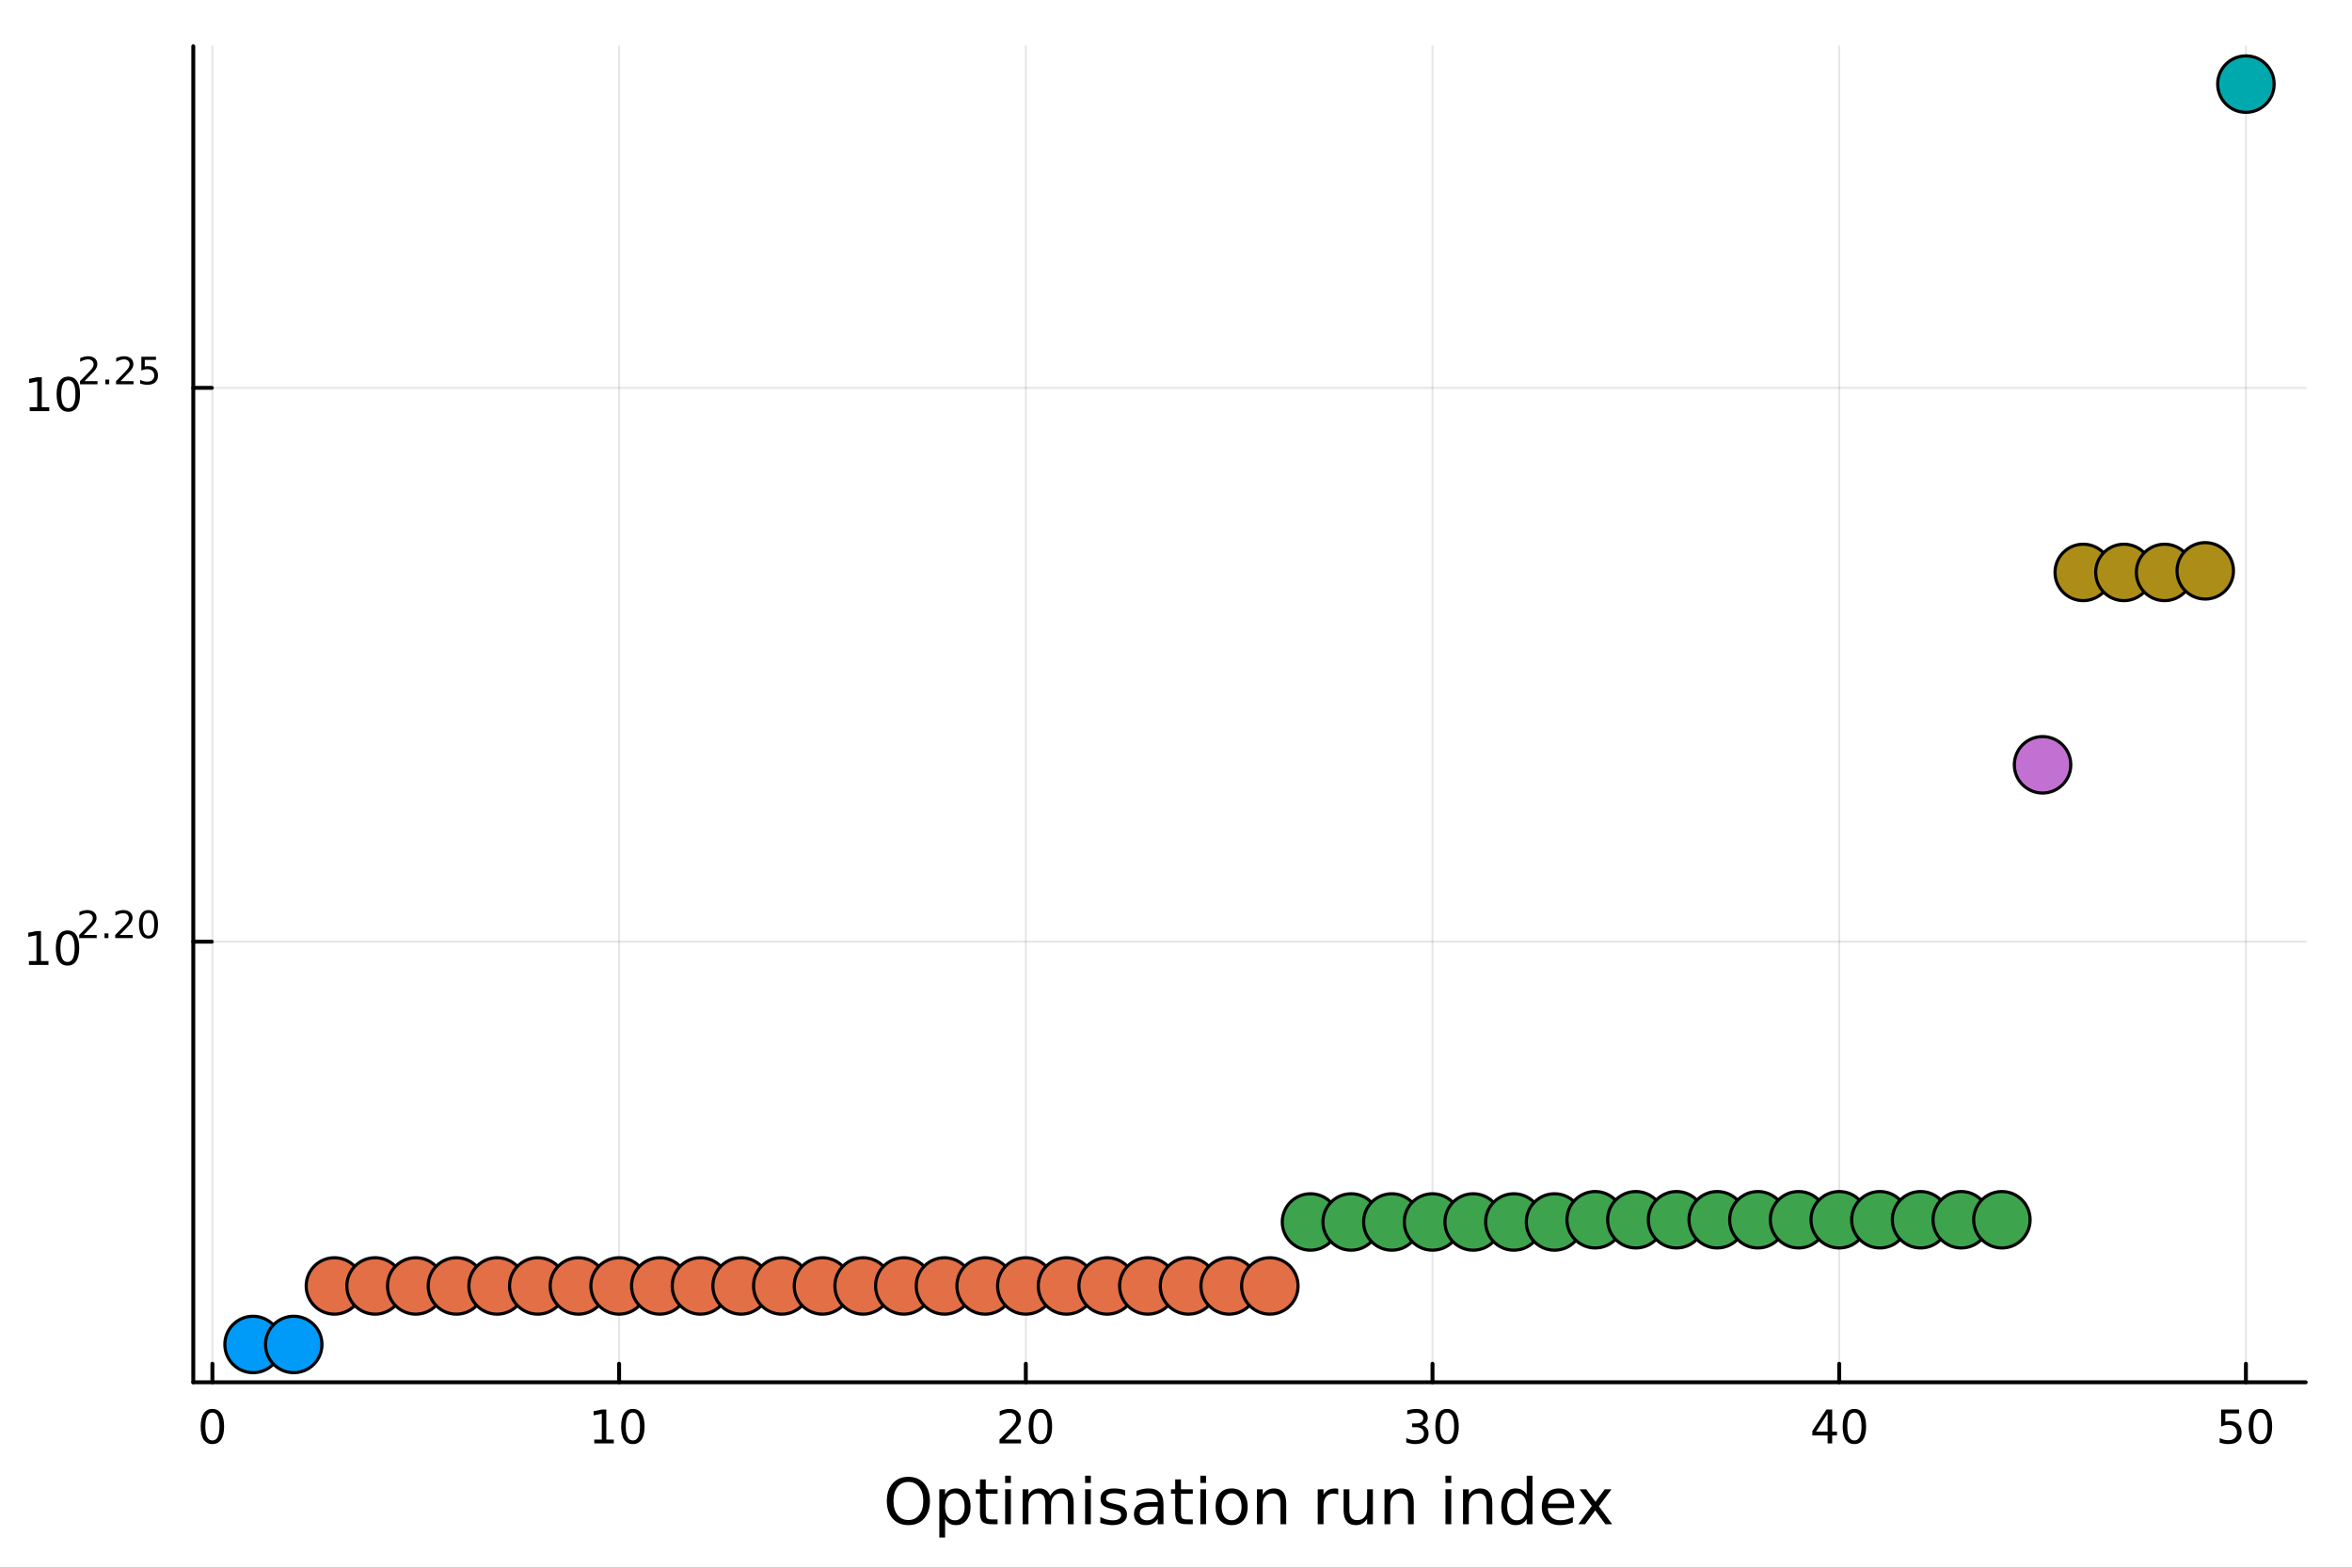 <?xml version="1.0" encoding="utf-8"?>
<svg xmlns="http://www.w3.org/2000/svg" xmlns:xlink="http://www.w3.org/1999/xlink" width="600" height="400" viewBox="0 0 2400 1600">
<rect x="0" y="0" width="2400" height="1600" fill="#333333" stroke="none"/>
<defs>
  <clipPath id="clip830">
    <rect x="0" y="0" width="2400" height="1600"/>
  </clipPath>
</defs>
<path clip-path="url(#clip830)" d="M0 1600 L2400 1600 L2400 0 L0 0  Z" fill="#ffffff" fill-rule="evenodd" fill-opacity="1"/>
<defs>
  <clipPath id="clip831">
    <rect x="480" y="0" width="1681" height="1600"/>
  </clipPath>
</defs>
<path clip-path="url(#clip830)" d="M197.228 1410.77 L2352.76 1410.77 L2352.76 47.244 L197.228 47.244  Z" fill="#ffffff" fill-rule="evenodd" fill-opacity="1"/>
<defs>
  <clipPath id="clip832">
    <rect x="197" y="47" width="2157" height="1365"/>
  </clipPath>
</defs>
<polyline clip-path="url(#clip832)" style="stroke:#000000; stroke-linecap:round; stroke-linejoin:round; stroke-width:2; stroke-opacity:0.1; fill:none" points="216.734,1410.77 216.734,47.244 "/>
<polyline clip-path="url(#clip832)" style="stroke:#000000; stroke-linecap:round; stroke-linejoin:round; stroke-width:2; stroke-opacity:0.1; fill:none" points="631.737,1410.77 631.737,47.244 "/>
<polyline clip-path="url(#clip832)" style="stroke:#000000; stroke-linecap:round; stroke-linejoin:round; stroke-width:2; stroke-opacity:0.1; fill:none" points="1046.74,1410.77 1046.74,47.244 "/>
<polyline clip-path="url(#clip832)" style="stroke:#000000; stroke-linecap:round; stroke-linejoin:round; stroke-width:2; stroke-opacity:0.1; fill:none" points="1461.74,1410.77 1461.74,47.244 "/>
<polyline clip-path="url(#clip832)" style="stroke:#000000; stroke-linecap:round; stroke-linejoin:round; stroke-width:2; stroke-opacity:0.1; fill:none" points="1876.75,1410.77 1876.75,47.244 "/>
<polyline clip-path="url(#clip832)" style="stroke:#000000; stroke-linecap:round; stroke-linejoin:round; stroke-width:2; stroke-opacity:0.1; fill:none" points="2291.75,1410.77 2291.75,47.244 "/>
<polyline clip-path="url(#clip830)" style="stroke:#000000; stroke-linecap:round; stroke-linejoin:round; stroke-width:4; stroke-opacity:1; fill:none" points="197.228,1410.77 2352.76,1410.77 "/>
<polyline clip-path="url(#clip830)" style="stroke:#000000; stroke-linecap:round; stroke-linejoin:round; stroke-width:4; stroke-opacity:1; fill:none" points="216.734,1410.77 216.734,1391.87 "/>
<polyline clip-path="url(#clip830)" style="stroke:#000000; stroke-linecap:round; stroke-linejoin:round; stroke-width:4; stroke-opacity:1; fill:none" points="631.737,1410.77 631.737,1391.87 "/>
<polyline clip-path="url(#clip830)" style="stroke:#000000; stroke-linecap:round; stroke-linejoin:round; stroke-width:4; stroke-opacity:1; fill:none" points="1046.74,1410.77 1046.74,1391.87 "/>
<polyline clip-path="url(#clip830)" style="stroke:#000000; stroke-linecap:round; stroke-linejoin:round; stroke-width:4; stroke-opacity:1; fill:none" points="1461.74,1410.77 1461.74,1391.87 "/>
<polyline clip-path="url(#clip830)" style="stroke:#000000; stroke-linecap:round; stroke-linejoin:round; stroke-width:4; stroke-opacity:1; fill:none" points="1876.75,1410.77 1876.75,1391.87 "/>
<polyline clip-path="url(#clip830)" style="stroke:#000000; stroke-linecap:round; stroke-linejoin:round; stroke-width:4; stroke-opacity:1; fill:none" points="2291.75,1410.77 2291.75,1391.87 "/>
<path clip-path="url(#clip830)" d="M216.734 1441.69 Q213.122 1441.69 211.294 1445.26 Q209.488 1448.8 209.488 1455.93 Q209.488 1463.03 211.294 1466.6 Q213.122 1470.14 216.734 1470.14 Q220.368 1470.14 222.173 1466.6 Q224.002 1463.03 224.002 1455.93 Q224.002 1448.8 222.173 1445.26 Q220.368 1441.69 216.734 1441.69 M216.734 1437.99 Q222.544 1437.99 225.599 1442.59 Q228.678 1447.18 228.678 1455.93 Q228.678 1464.65 225.599 1469.26 Q222.544 1473.84 216.734 1473.84 Q210.923 1473.84 207.845 1469.26 Q204.789 1464.65 204.789 1455.93 Q204.789 1447.18 207.845 1442.59 Q210.923 1437.99 216.734 1437.99 Z" fill="#000000" fill-rule="nonzero" fill-opacity="1" /><path clip-path="url(#clip830)" d="M606.425 1469.24 L614.063 1469.24 L614.063 1442.87 L605.753 1444.54 L605.753 1440.28 L614.017 1438.61 L618.693 1438.61 L618.693 1469.24 L626.332 1469.24 L626.332 1473.17 L606.425 1473.17 L606.425 1469.24 Z" fill="#000000" fill-rule="nonzero" fill-opacity="1" /><path clip-path="url(#clip830)" d="M645.776 1441.69 Q642.165 1441.69 640.336 1445.26 Q638.531 1448.8 638.531 1455.93 Q638.531 1463.03 640.336 1466.6 Q642.165 1470.14 645.776 1470.14 Q649.41 1470.14 651.216 1466.6 Q653.045 1463.03 653.045 1455.93 Q653.045 1448.8 651.216 1445.26 Q649.41 1441.69 645.776 1441.69 M645.776 1437.99 Q651.586 1437.99 654.642 1442.59 Q657.721 1447.18 657.721 1455.93 Q657.721 1464.65 654.642 1469.26 Q651.586 1473.84 645.776 1473.84 Q639.966 1473.84 636.887 1469.26 Q633.832 1464.65 633.832 1455.93 Q633.832 1447.18 636.887 1442.59 Q639.966 1437.99 645.776 1437.99 Z" fill="#000000" fill-rule="nonzero" fill-opacity="1" /><path clip-path="url(#clip830)" d="M1025.51 1469.24 L1041.83 1469.24 L1041.83 1473.17 L1019.89 1473.17 L1019.89 1469.24 Q1022.55 1466.48 1027.13 1461.85 Q1031.74 1457.2 1032.92 1455.86 Q1035.17 1453.33 1036.05 1451.6 Q1036.95 1449.84 1036.95 1448.15 Q1036.95 1445.39 1035 1443.66 Q1033.08 1441.92 1029.98 1441.92 Q1027.78 1441.92 1025.33 1442.69 Q1022.9 1443.45 1020.12 1445 L1020.12 1440.28 Q1022.94 1439.14 1025.4 1438.57 Q1027.85 1437.99 1029.89 1437.99 Q1035.26 1437.99 1038.45 1440.67 Q1041.65 1443.36 1041.65 1447.85 Q1041.65 1449.98 1040.84 1451.9 Q1040.05 1453.8 1037.94 1456.39 Q1037.37 1457.06 1034.26 1460.28 Q1031.16 1463.47 1025.51 1469.24 Z" fill="#000000" fill-rule="nonzero" fill-opacity="1" /><path clip-path="url(#clip830)" d="M1061.65 1441.69 Q1058.04 1441.69 1056.21 1445.26 Q1054.4 1448.8 1054.4 1455.93 Q1054.4 1463.03 1056.21 1466.6 Q1058.04 1470.14 1061.65 1470.14 Q1065.28 1470.14 1067.09 1466.6 Q1068.92 1463.03 1068.92 1455.93 Q1068.92 1448.8 1067.09 1445.26 Q1065.28 1441.69 1061.65 1441.69 M1061.65 1437.99 Q1067.46 1437.99 1070.51 1442.59 Q1073.59 1447.18 1073.59 1455.93 Q1073.59 1464.65 1070.51 1469.26 Q1067.46 1473.84 1061.65 1473.84 Q1055.84 1473.84 1052.76 1469.26 Q1049.7 1464.65 1049.7 1455.93 Q1049.7 1447.18 1052.76 1442.59 Q1055.84 1437.99 1061.65 1437.99 Z" fill="#000000" fill-rule="nonzero" fill-opacity="1" /><path clip-path="url(#clip830)" d="M1450.59 1454.54 Q1453.94 1455.26 1455.82 1457.52 Q1457.72 1459.79 1457.72 1463.13 Q1457.72 1468.24 1454.2 1471.04 Q1450.68 1473.84 1444.2 1473.84 Q1442.02 1473.84 1439.71 1473.4 Q1437.42 1472.99 1434.96 1472.13 L1434.96 1467.62 Q1436.91 1468.75 1439.22 1469.33 Q1441.54 1469.91 1444.06 1469.91 Q1448.46 1469.91 1450.75 1468.17 Q1453.06 1466.44 1453.06 1463.13 Q1453.06 1460.07 1450.91 1458.36 Q1448.78 1456.62 1444.96 1456.62 L1440.93 1456.62 L1440.93 1452.78 L1445.15 1452.78 Q1448.6 1452.78 1450.42 1451.41 Q1452.25 1450.02 1452.25 1447.43 Q1452.25 1444.77 1450.35 1443.36 Q1448.48 1441.92 1444.96 1441.92 Q1443.04 1441.92 1440.84 1442.34 Q1438.64 1442.76 1436 1443.63 L1436 1439.47 Q1438.67 1438.73 1440.98 1438.36 Q1443.32 1437.99 1445.38 1437.99 Q1450.7 1437.99 1453.8 1440.42 Q1456.91 1442.82 1456.91 1446.94 Q1456.91 1449.82 1455.26 1451.81 Q1453.62 1453.77 1450.59 1454.54 Z" fill="#000000" fill-rule="nonzero" fill-opacity="1" /><path clip-path="url(#clip830)" d="M1476.58 1441.69 Q1472.97 1441.69 1471.14 1445.26 Q1469.34 1448.8 1469.34 1455.93 Q1469.34 1463.03 1471.14 1466.6 Q1472.97 1470.14 1476.58 1470.14 Q1480.22 1470.14 1482.02 1466.6 Q1483.85 1463.03 1483.85 1455.93 Q1483.85 1448.8 1482.02 1445.26 Q1480.22 1441.69 1476.58 1441.69 M1476.58 1437.99 Q1482.39 1437.99 1485.45 1442.59 Q1488.53 1447.18 1488.53 1455.93 Q1488.53 1464.65 1485.45 1469.26 Q1482.39 1473.84 1476.58 1473.84 Q1470.77 1473.84 1467.69 1469.26 Q1464.64 1464.65 1464.64 1455.93 Q1464.64 1447.18 1467.69 1442.59 Q1470.77 1437.99 1476.58 1437.99 Z" fill="#000000" fill-rule="nonzero" fill-opacity="1" /><path clip-path="url(#clip830)" d="M1864.92 1442.69 L1853.11 1461.13 L1864.92 1461.13 L1864.92 1442.69 M1863.69 1438.61 L1869.57 1438.61 L1869.57 1461.13 L1874.5 1461.13 L1874.5 1465.02 L1869.57 1465.02 L1869.57 1473.17 L1864.92 1473.17 L1864.92 1465.02 L1849.32 1465.02 L1849.32 1460.51 L1863.69 1438.61 Z" fill="#000000" fill-rule="nonzero" fill-opacity="1" /><path clip-path="url(#clip830)" d="M1892.23 1441.69 Q1888.62 1441.69 1886.79 1445.26 Q1884.99 1448.8 1884.99 1455.93 Q1884.99 1463.03 1886.79 1466.6 Q1888.62 1470.14 1892.23 1470.14 Q1895.87 1470.14 1897.67 1466.6 Q1899.5 1463.03 1899.5 1455.93 Q1899.5 1448.8 1897.67 1445.26 Q1895.87 1441.69 1892.23 1441.69 M1892.23 1437.99 Q1898.04 1437.99 1901.1 1442.59 Q1904.18 1447.18 1904.18 1455.93 Q1904.18 1464.65 1901.1 1469.26 Q1898.04 1473.84 1892.23 1473.84 Q1886.42 1473.84 1883.34 1469.26 Q1880.29 1464.65 1880.29 1455.93 Q1880.29 1447.18 1883.34 1442.59 Q1886.42 1437.99 1892.23 1437.99 Z" fill="#000000" fill-rule="nonzero" fill-opacity="1" /><path clip-path="url(#clip830)" d="M2266.45 1438.61 L2284.81 1438.61 L2284.81 1442.55 L2270.73 1442.55 L2270.73 1451.02 Q2271.75 1450.67 2272.77 1450.51 Q2273.79 1450.32 2274.81 1450.32 Q2280.59 1450.32 2283.97 1453.5 Q2287.35 1456.67 2287.35 1462.08 Q2287.35 1467.66 2283.88 1470.76 Q2280.41 1473.84 2274.09 1473.84 Q2271.91 1473.84 2269.64 1473.47 Q2267.4 1473.1 2264.99 1472.36 L2264.99 1467.66 Q2267.07 1468.8 2269.3 1469.35 Q2271.52 1469.91 2274 1469.91 Q2278 1469.91 2280.34 1467.8 Q2282.68 1465.69 2282.68 1462.08 Q2282.68 1458.47 2280.34 1456.37 Q2278 1454.26 2274 1454.26 Q2272.12 1454.26 2270.25 1454.68 Q2268.39 1455.09 2266.45 1455.97 L2266.45 1438.61 Z" fill="#000000" fill-rule="nonzero" fill-opacity="1" /><path clip-path="url(#clip830)" d="M2306.57 1441.69 Q2302.95 1441.69 2301.13 1445.26 Q2299.32 1448.8 2299.32 1455.93 Q2299.32 1463.03 2301.13 1466.6 Q2302.95 1470.14 2306.57 1470.14 Q2310.2 1470.14 2312 1466.6 Q2313.83 1463.03 2313.83 1455.93 Q2313.83 1448.8 2312 1445.26 Q2310.2 1441.69 2306.57 1441.69 M2306.57 1437.99 Q2312.38 1437.99 2315.43 1442.59 Q2318.51 1447.18 2318.51 1455.93 Q2318.51 1464.65 2315.43 1469.26 Q2312.38 1473.84 2306.57 1473.84 Q2300.75 1473.84 2297.68 1469.26 Q2294.62 1464.65 2294.62 1455.93 Q2294.62 1447.18 2297.68 1442.59 Q2300.75 1437.99 2306.57 1437.99 Z" fill="#000000" fill-rule="nonzero" fill-opacity="1" /><path clip-path="url(#clip830)" d="M926.947 1512.48 Q919.945 1512.48 915.807 1517.7 Q911.701 1522.92 911.701 1531.92 Q911.701 1540.9 915.807 1546.12 Q919.945 1551.34 926.947 1551.34 Q933.949 1551.34 938.023 1546.12 Q942.129 1540.9 942.129 1531.92 Q942.129 1522.92 938.023 1517.7 Q933.949 1512.48 926.947 1512.48 M926.947 1507.26 Q936.941 1507.26 942.925 1513.97 Q948.909 1520.66 948.909 1531.92 Q948.909 1543.16 942.925 1549.87 Q936.941 1556.56 926.947 1556.56 Q916.921 1556.56 910.906 1549.87 Q904.922 1543.19 904.922 1531.92 Q904.922 1520.66 910.906 1513.97 Q916.921 1507.26 926.947 1507.26 Z" fill="#000000" fill-rule="nonzero" fill-opacity="1" /><path clip-path="url(#clip830)" d="M964.377 1550.29 L964.377 1569.19 L958.489 1569.19 L958.489 1519.99 L964.377 1519.99 L964.377 1525.4 Q966.224 1522.22 969.024 1520.69 Q971.857 1519.13 975.772 1519.13 Q982.265 1519.13 986.307 1524.28 Q990.381 1529.44 990.381 1537.84 Q990.381 1546.25 986.307 1551.4 Q982.265 1556.56 975.772 1556.56 Q971.857 1556.56 969.024 1555.03 Q966.224 1553.47 964.377 1550.29 M984.302 1537.84 Q984.302 1531.38 981.629 1527.72 Q978.987 1524.03 974.34 1524.03 Q969.693 1524.03 967.019 1527.72 Q964.377 1531.38 964.377 1537.84 Q964.377 1544.3 967.019 1548 Q969.693 1551.66 974.34 1551.66 Q978.987 1551.66 981.629 1548 Q984.302 1544.3 984.302 1537.84 Z" fill="#000000" fill-rule="nonzero" fill-opacity="1" /><path clip-path="url(#clip830)" d="M1005.88 1509.87 L1005.88 1519.99 L1017.94 1519.99 L1017.94 1524.54 L1005.88 1524.54 L1005.88 1543.89 Q1005.88 1548.25 1007.06 1549.49 Q1008.27 1550.73 1011.93 1550.73 L1017.94 1550.73 L1017.94 1555.64 L1011.93 1555.64 Q1005.15 1555.64 1002.57 1553.12 Q999.994 1550.57 999.994 1543.89 L999.994 1524.54 L995.697 1524.54 L995.697 1519.99 L999.994 1519.99 L999.994 1509.87 L1005.88 1509.87 Z" fill="#000000" fill-rule="nonzero" fill-opacity="1" /><path clip-path="url(#clip830)" d="M1025.65 1519.99 L1031.5 1519.99 L1031.5 1555.64 L1025.65 1555.64 L1025.65 1519.99 M1025.65 1506.11 L1031.5 1506.11 L1031.5 1513.53 L1025.65 1513.53 L1025.65 1506.11 Z" fill="#000000" fill-rule="nonzero" fill-opacity="1" /><path clip-path="url(#clip830)" d="M1071.51 1526.83 Q1073.71 1522.88 1076.76 1521.01 Q1079.82 1519.13 1083.96 1519.13 Q1089.53 1519.13 1092.55 1523.04 Q1095.57 1526.93 1095.57 1534.12 L1095.57 1555.64 L1089.69 1555.64 L1089.69 1534.31 Q1089.69 1529.19 1087.87 1526.7 Q1086.06 1524.22 1082.33 1524.22 Q1077.78 1524.22 1075.14 1527.24 Q1072.5 1530.27 1072.5 1535.49 L1072.5 1555.64 L1066.61 1555.64 L1066.61 1534.31 Q1066.61 1529.15 1064.8 1526.7 Q1062.98 1524.22 1059.19 1524.22 Q1054.71 1524.22 1052.07 1527.28 Q1049.42 1530.3 1049.42 1535.49 L1049.42 1555.64 L1043.54 1555.64 L1043.54 1519.99 L1049.42 1519.99 L1049.42 1525.53 Q1051.43 1522.25 1054.23 1520.69 Q1057.03 1519.13 1060.88 1519.13 Q1064.76 1519.13 1067.47 1521.1 Q1070.21 1523.08 1071.51 1526.83 Z" fill="#000000" fill-rule="nonzero" fill-opacity="1" /><path clip-path="url(#clip830)" d="M1107.26 1519.99 L1113.11 1519.99 L1113.11 1555.64 L1107.26 1555.64 L1107.26 1519.99 M1107.26 1506.11 L1113.11 1506.11 L1113.11 1513.53 L1107.26 1513.53 L1107.26 1506.11 Z" fill="#000000" fill-rule="nonzero" fill-opacity="1" /><path clip-path="url(#clip830)" d="M1148.09 1521.04 L1148.09 1526.58 Q1145.61 1525.3 1142.94 1524.67 Q1140.26 1524.03 1137.4 1524.03 Q1133.04 1524.03 1130.84 1525.37 Q1128.68 1526.7 1128.68 1529.38 Q1128.68 1531.41 1130.24 1532.59 Q1131.8 1533.74 1136.51 1534.79 L1138.51 1535.23 Q1144.75 1536.57 1147.36 1539.02 Q1150 1541.44 1150 1545.8 Q1150 1550.77 1146.05 1553.66 Q1142.14 1556.56 1135.26 1556.56 Q1132.4 1556.56 1129.28 1555.99 Q1126.19 1555.44 1122.76 1554.33 L1122.76 1548.28 Q1126 1549.97 1129.15 1550.83 Q1132.3 1551.66 1135.39 1551.66 Q1139.53 1551.66 1141.76 1550.26 Q1143.99 1548.82 1143.99 1546.25 Q1143.99 1543.86 1142.36 1542.59 Q1140.77 1541.31 1135.33 1540.14 L1133.29 1539.66 Q1127.85 1538.51 1125.43 1536.16 Q1123.01 1533.77 1123.01 1529.63 Q1123.01 1524.6 1126.58 1521.87 Q1130.14 1519.13 1136.7 1519.13 Q1139.94 1519.13 1142.81 1519.61 Q1145.67 1520.08 1148.09 1521.04 Z" fill="#000000" fill-rule="nonzero" fill-opacity="1" /><path clip-path="url(#clip830)" d="M1175.53 1537.72 Q1168.43 1537.72 1165.69 1539.34 Q1162.96 1540.96 1162.96 1544.88 Q1162.96 1548 1164.99 1549.84 Q1167.06 1551.66 1170.59 1551.66 Q1175.46 1551.66 1178.39 1548.22 Q1181.35 1544.75 1181.35 1539.02 L1181.35 1537.72 L1175.53 1537.72 M1187.21 1535.3 L1187.21 1555.64 L1181.35 1555.64 L1181.35 1550.22 Q1179.35 1553.47 1176.36 1555.03 Q1173.36 1556.56 1169.03 1556.56 Q1163.56 1556.56 1160.31 1553.5 Q1157.1 1550.42 1157.1 1545.26 Q1157.1 1539.24 1161.11 1536.19 Q1165.15 1533.13 1173.14 1533.13 L1181.35 1533.13 L1181.35 1532.56 Q1181.35 1528.52 1178.68 1526.32 Q1176.04 1524.09 1171.23 1524.09 Q1168.18 1524.09 1165.28 1524.83 Q1162.38 1525.56 1159.71 1527.02 L1159.71 1521.61 Q1162.92 1520.37 1165.95 1519.76 Q1168.97 1519.13 1171.84 1519.13 Q1179.57 1519.13 1183.39 1523.14 Q1187.21 1527.15 1187.21 1535.3 Z" fill="#000000" fill-rule="nonzero" fill-opacity="1" /><path clip-path="url(#clip830)" d="M1205.06 1509.87 L1205.06 1519.99 L1217.13 1519.99 L1217.13 1524.54 L1205.06 1524.54 L1205.06 1543.89 Q1205.06 1548.25 1206.24 1549.49 Q1207.45 1550.73 1211.11 1550.73 L1217.13 1550.73 L1217.13 1555.64 L1211.11 1555.64 Q1204.33 1555.64 1201.75 1553.12 Q1199.18 1550.57 1199.18 1543.89 L1199.18 1524.54 L1194.88 1524.54 L1194.88 1519.99 L1199.18 1519.99 L1199.18 1509.87 L1205.06 1509.87 Z" fill="#000000" fill-rule="nonzero" fill-opacity="1" /><path clip-path="url(#clip830)" d="M1224.83 1519.99 L1230.69 1519.99 L1230.69 1555.64 L1224.83 1555.64 L1224.83 1519.99 M1224.83 1506.11 L1230.69 1506.11 L1230.69 1513.53 L1224.83 1513.53 L1224.83 1506.11 Z" fill="#000000" fill-rule="nonzero" fill-opacity="1" /><path clip-path="url(#clip830)" d="M1256.75 1524.09 Q1252.04 1524.09 1249.31 1527.79 Q1246.57 1531.45 1246.57 1537.84 Q1246.57 1544.24 1249.27 1547.93 Q1252.01 1551.59 1256.75 1551.59 Q1261.43 1551.59 1264.17 1547.9 Q1266.91 1544.21 1266.91 1537.84 Q1266.91 1531.51 1264.17 1527.82 Q1261.43 1524.09 1256.75 1524.09 M1256.75 1519.13 Q1264.39 1519.13 1268.75 1524.09 Q1273.11 1529.06 1273.11 1537.84 Q1273.11 1546.6 1268.75 1551.59 Q1264.39 1556.56 1256.75 1556.56 Q1249.08 1556.56 1244.72 1551.59 Q1240.39 1546.6 1240.39 1537.84 Q1240.39 1529.06 1244.72 1524.09 Q1249.08 1519.13 1256.75 1519.13 Z" fill="#000000" fill-rule="nonzero" fill-opacity="1" /><path clip-path="url(#clip830)" d="M1312.45 1534.12 L1312.45 1555.64 L1306.6 1555.64 L1306.6 1534.31 Q1306.6 1529.25 1304.62 1526.74 Q1302.65 1524.22 1298.7 1524.22 Q1293.96 1524.22 1291.22 1527.24 Q1288.49 1530.27 1288.49 1535.49 L1288.49 1555.64 L1282.6 1555.64 L1282.6 1519.99 L1288.49 1519.99 L1288.49 1525.53 Q1290.59 1522.31 1293.42 1520.72 Q1296.29 1519.13 1300.01 1519.13 Q1306.15 1519.13 1309.3 1522.95 Q1312.45 1526.74 1312.45 1534.12 Z" fill="#000000" fill-rule="nonzero" fill-opacity="1" /><path clip-path="url(#clip830)" d="M1365.51 1525.46 Q1364.53 1524.89 1363.35 1524.63 Q1362.2 1524.35 1360.8 1524.35 Q1355.84 1524.35 1353.16 1527.59 Q1350.52 1530.81 1350.52 1536.86 L1350.52 1555.64 L1344.63 1555.64 L1344.63 1519.99 L1350.52 1519.99 L1350.52 1525.53 Q1352.37 1522.28 1355.33 1520.72 Q1358.29 1519.13 1362.52 1519.13 Q1363.13 1519.13 1363.86 1519.22 Q1364.59 1519.29 1365.48 1519.45 L1365.51 1525.46 Z" fill="#000000" fill-rule="nonzero" fill-opacity="1" /><path clip-path="url(#clip830)" d="M1371.05 1541.57 L1371.05 1519.99 L1376.91 1519.99 L1376.91 1541.34 Q1376.91 1546.41 1378.88 1548.95 Q1380.85 1551.47 1384.8 1551.47 Q1389.54 1551.47 1392.28 1548.44 Q1395.05 1545.42 1395.05 1540.2 L1395.05 1519.99 L1400.91 1519.99 L1400.91 1555.64 L1395.05 1555.64 L1395.05 1550.16 Q1392.92 1553.41 1390.08 1555 Q1387.28 1556.56 1383.56 1556.56 Q1377.42 1556.56 1374.23 1552.74 Q1371.05 1548.92 1371.05 1541.57 M1385.79 1519.13 L1385.79 1519.13 Z" fill="#000000" fill-rule="nonzero" fill-opacity="1" /><path clip-path="url(#clip830)" d="M1442.6 1534.12 L1442.6 1555.64 L1436.74 1555.64 L1436.74 1534.31 Q1436.74 1529.25 1434.77 1526.74 Q1432.8 1524.22 1428.85 1524.22 Q1424.11 1524.22 1421.37 1527.24 Q1418.63 1530.27 1418.63 1535.49 L1418.63 1555.64 L1412.75 1555.64 L1412.75 1519.99 L1418.63 1519.99 L1418.63 1525.53 Q1420.73 1522.31 1423.57 1520.72 Q1426.43 1519.13 1430.16 1519.13 Q1436.3 1519.13 1439.45 1522.95 Q1442.6 1526.74 1442.6 1534.12 Z" fill="#000000" fill-rule="nonzero" fill-opacity="1" /><path clip-path="url(#clip830)" d="M1475 1519.99 L1480.86 1519.99 L1480.86 1555.64 L1475 1555.64 L1475 1519.99 M1475 1506.11 L1480.86 1506.11 L1480.86 1513.53 L1475 1513.53 L1475 1506.11 Z" fill="#000000" fill-rule="nonzero" fill-opacity="1" /><path clip-path="url(#clip830)" d="M1522.75 1534.12 L1522.75 1555.64 L1516.89 1555.64 L1516.89 1534.31 Q1516.89 1529.25 1514.92 1526.74 Q1512.94 1524.22 1509 1524.22 Q1504.25 1524.22 1501.52 1527.24 Q1498.78 1530.27 1498.78 1535.49 L1498.78 1555.64 L1492.89 1555.64 L1492.89 1519.99 L1498.78 1519.99 L1498.78 1525.53 Q1500.88 1522.31 1503.71 1520.72 Q1506.58 1519.13 1510.3 1519.13 Q1516.44 1519.13 1519.59 1522.95 Q1522.75 1526.74 1522.75 1534.12 Z" fill="#000000" fill-rule="nonzero" fill-opacity="1" /><path clip-path="url(#clip830)" d="M1557.88 1525.4 L1557.88 1506.11 L1563.74 1506.11 L1563.74 1555.64 L1557.88 1555.64 L1557.88 1550.29 Q1556.04 1553.47 1553.21 1555.03 Q1550.4 1556.56 1546.46 1556.56 Q1540 1556.56 1535.92 1551.4 Q1531.88 1546.25 1531.88 1537.84 Q1531.88 1529.44 1535.92 1524.28 Q1540 1519.13 1546.46 1519.13 Q1550.4 1519.13 1553.21 1520.69 Q1556.04 1522.22 1557.88 1525.4 M1537.93 1537.84 Q1537.93 1544.3 1540.57 1548 Q1543.24 1551.66 1547.89 1551.66 Q1552.54 1551.66 1555.21 1548 Q1557.88 1544.3 1557.88 1537.84 Q1557.88 1531.38 1555.21 1527.72 Q1552.54 1524.03 1547.89 1524.03 Q1543.24 1524.03 1540.57 1527.72 Q1537.93 1531.38 1537.93 1537.84 Z" fill="#000000" fill-rule="nonzero" fill-opacity="1" /><path clip-path="url(#clip830)" d="M1606.3 1536.35 L1606.3 1539.21 L1579.37 1539.21 Q1579.75 1545.26 1583 1548.44 Q1586.28 1551.59 1592.1 1551.59 Q1595.47 1551.59 1598.62 1550.77 Q1601.81 1549.94 1604.93 1548.28 L1604.93 1553.82 Q1601.78 1555.16 1598.47 1555.86 Q1595.16 1556.56 1591.75 1556.56 Q1583.22 1556.56 1578.22 1551.59 Q1573.26 1546.63 1573.26 1538.16 Q1573.26 1529.41 1577.97 1524.28 Q1582.71 1519.13 1590.73 1519.13 Q1597.92 1519.13 1602.09 1523.78 Q1606.3 1528.39 1606.3 1536.35 M1600.44 1534.63 Q1600.38 1529.82 1597.73 1526.96 Q1595.12 1524.09 1590.79 1524.09 Q1585.89 1524.09 1582.93 1526.86 Q1580 1529.63 1579.56 1534.66 L1600.44 1534.63 Z" fill="#000000" fill-rule="nonzero" fill-opacity="1" /><path clip-path="url(#clip830)" d="M1644.39 1519.99 L1631.5 1537.33 L1645.06 1555.64 L1638.16 1555.64 L1627.78 1541.63 L1617.4 1555.64 L1610.5 1555.64 L1624.34 1536.98 L1611.67 1519.99 L1618.58 1519.99 L1628.03 1532.69 L1637.49 1519.99 L1644.39 1519.99 Z" fill="#000000" fill-rule="nonzero" fill-opacity="1" /><polyline clip-path="url(#clip832)" style="stroke:#000000; stroke-linecap:round; stroke-linejoin:round; stroke-width:2; stroke-opacity:0.1; fill:none" points="197.228,961.096 2352.76,961.096 "/>
<polyline clip-path="url(#clip832)" style="stroke:#000000; stroke-linecap:round; stroke-linejoin:round; stroke-width:2; stroke-opacity:0.1; fill:none" points="197.228,395.849 2352.76,395.849 "/>
<polyline clip-path="url(#clip830)" style="stroke:#000000; stroke-linecap:round; stroke-linejoin:round; stroke-width:4; stroke-opacity:1; fill:none" points="197.228,1410.77 197.228,47.244 "/>
<polyline clip-path="url(#clip830)" style="stroke:#000000; stroke-linecap:round; stroke-linejoin:round; stroke-width:4; stroke-opacity:1; fill:none" points="197.228,961.096 216.126,961.096 "/>
<polyline clip-path="url(#clip830)" style="stroke:#000000; stroke-linecap:round; stroke-linejoin:round; stroke-width:4; stroke-opacity:1; fill:none" points="197.228,395.849 216.126,395.849 "/>
<path clip-path="url(#clip830)" d="M29.548 980.888 L37.187 980.888 L37.187 954.522 L28.877 956.189 L28.877 951.93 L37.141 950.263 L41.816 950.263 L41.816 980.888 L49.455 980.888 L49.455 984.823 L29.548 984.823 L29.548 980.888 Z" fill="#000000" fill-rule="nonzero" fill-opacity="1" /><path clip-path="url(#clip830)" d="M68.9 953.342 Q65.288 953.342 63.46 956.907 Q61.654 960.448 61.654 967.578 Q61.654 974.684 63.46 978.249 Q65.288 981.791 68.9 981.791 Q72.534 981.791 74.339 978.249 Q76.168 974.684 76.168 967.578 Q76.168 960.448 74.339 956.907 Q72.534 953.342 68.9 953.342 M68.9 949.638 Q74.71 949.638 77.765 954.245 Q80.844 958.828 80.844 967.578 Q80.844 976.305 77.765 980.911 Q74.71 985.494 68.9 985.494 Q63.089 985.494 60.011 980.911 Q56.955 976.305 56.955 967.578 Q56.955 958.828 60.011 954.245 Q63.089 949.638 68.9 949.638 Z" fill="#000000" fill-rule="nonzero" fill-opacity="1" /><path clip-path="url(#clip830)" d="M85.414 954.215 L98.674 954.215 L98.674 957.413 L80.844 957.413 L80.844 954.215 Q83.007 951.977 86.731 948.216 Q90.474 944.435 91.433 943.345 Q93.257 941.295 93.972 939.884 Q94.705 938.455 94.705 937.082 Q94.705 934.843 93.125 933.433 Q91.564 932.022 89.044 932.022 Q87.257 932.022 85.264 932.643 Q83.289 933.264 81.032 934.524 L81.032 930.687 Q83.327 929.765 85.32 929.295 Q87.314 928.825 88.969 928.825 Q93.332 928.825 95.928 931.007 Q98.523 933.188 98.523 936.837 Q98.523 938.567 97.865 940.128 Q97.225 941.671 95.514 943.777 Q95.044 944.323 92.524 946.937 Q90.003 949.532 85.414 954.215 Z" fill="#000000" fill-rule="nonzero" fill-opacity="1" /><path clip-path="url(#clip830)" d="M106.648 952.636 L110.617 952.636 L110.617 957.413 L106.648 957.413 L106.648 952.636 Z" fill="#000000" fill-rule="nonzero" fill-opacity="1" /><path clip-path="url(#clip830)" d="M122.165 954.215 L135.424 954.215 L135.424 957.413 L117.594 957.413 L117.594 954.215 Q119.757 951.977 123.481 948.216 Q127.224 944.435 128.183 943.345 Q130.007 941.295 130.722 939.884 Q131.456 938.455 131.456 937.082 Q131.456 934.843 129.876 933.433 Q128.315 932.022 125.795 932.022 Q124.008 932.022 122.014 932.643 Q120.039 933.264 117.782 934.524 L117.782 930.687 Q120.077 929.765 122.071 929.295 Q124.064 928.825 125.719 928.825 Q130.083 928.825 132.678 931.007 Q135.274 933.188 135.274 936.837 Q135.274 938.567 134.615 940.128 Q133.976 941.671 132.264 943.777 Q131.794 944.323 129.274 946.937 Q126.754 949.532 122.165 954.215 Z" fill="#000000" fill-rule="nonzero" fill-opacity="1" /><path clip-path="url(#clip830)" d="M151.524 931.834 Q148.59 931.834 147.104 934.731 Q145.637 937.608 145.637 943.401 Q145.637 949.175 147.104 952.071 Q148.59 954.949 151.524 954.949 Q154.476 954.949 155.943 952.071 Q157.429 949.175 157.429 943.401 Q157.429 937.608 155.943 934.731 Q154.476 931.834 151.524 931.834 M151.524 928.825 Q156.244 928.825 158.727 932.568 Q161.228 936.292 161.228 943.401 Q161.228 950.492 158.727 954.234 Q156.244 957.958 151.524 957.958 Q146.803 957.958 144.301 954.234 Q141.819 950.492 141.819 943.401 Q141.819 936.292 144.301 932.568 Q146.803 928.825 151.524 928.825 Z" fill="#000000" fill-rule="nonzero" fill-opacity="1" /><path clip-path="url(#clip830)" d="M30.357 415.641 L37.995 415.641 L37.995 389.276 L29.685 390.943 L29.685 386.683 L37.949 385.017 L42.625 385.017 L42.625 415.641 L50.264 415.641 L50.264 419.577 L30.357 419.577 L30.357 415.641 Z" fill="#000000" fill-rule="nonzero" fill-opacity="1" /><path clip-path="url(#clip830)" d="M69.708 388.095 Q66.097 388.095 64.269 391.66 Q62.463 395.202 62.463 402.331 Q62.463 409.438 64.269 413.003 Q66.097 416.544 69.708 416.544 Q73.343 416.544 75.148 413.003 Q76.977 409.438 76.977 402.331 Q76.977 395.202 75.148 391.66 Q73.343 388.095 69.708 388.095 M69.708 384.392 Q75.518 384.392 78.574 388.998 Q81.653 393.581 81.653 402.331 Q81.653 411.058 78.574 415.665 Q75.518 420.248 69.708 420.248 Q63.898 420.248 60.819 415.665 Q57.764 411.058 57.764 402.331 Q57.764 393.581 60.819 388.998 Q63.898 384.392 69.708 384.392 Z" fill="#000000" fill-rule="nonzero" fill-opacity="1" /><path clip-path="url(#clip830)" d="M86.223 388.969 L99.482 388.969 L99.482 392.166 L81.653 392.166 L81.653 388.969 Q83.816 386.731 87.54 382.969 Q91.282 379.189 92.241 378.098 Q94.066 376.048 94.781 374.637 Q95.514 373.208 95.514 371.835 Q95.514 369.597 93.934 368.186 Q92.373 366.776 89.853 366.776 Q88.066 366.776 86.073 367.396 Q84.098 368.017 81.841 369.277 L81.841 365.44 Q84.135 364.519 86.129 364.049 Q88.123 363.578 89.778 363.578 Q94.141 363.578 96.737 365.76 Q99.332 367.942 99.332 371.591 Q99.332 373.321 98.674 374.882 Q98.034 376.424 96.323 378.531 Q95.853 379.076 93.332 381.69 Q90.812 384.286 86.223 388.969 Z" fill="#000000" fill-rule="nonzero" fill-opacity="1" /><path clip-path="url(#clip830)" d="M107.457 387.389 L111.425 387.389 L111.425 392.166 L107.457 392.166 L107.457 387.389 Z" fill="#000000" fill-rule="nonzero" fill-opacity="1" /><path clip-path="url(#clip830)" d="M122.973 388.969 L136.233 388.969 L136.233 392.166 L118.403 392.166 L118.403 388.969 Q120.566 386.731 124.29 382.969 Q128.033 379.189 128.992 378.098 Q130.816 376.048 131.531 374.637 Q132.264 373.208 132.264 371.835 Q132.264 369.597 130.685 368.186 Q129.123 366.776 126.603 366.776 Q124.817 366.776 122.823 367.396 Q120.848 368.017 118.591 369.277 L118.591 365.44 Q120.886 364.519 122.879 364.049 Q124.873 363.578 126.528 363.578 Q130.891 363.578 133.487 365.76 Q136.082 367.942 136.082 371.591 Q136.082 373.321 135.424 374.882 Q134.785 376.424 133.073 378.531 Q132.603 379.076 130.083 381.69 Q127.562 384.286 122.973 388.969 Z" fill="#000000" fill-rule="nonzero" fill-opacity="1" /><path clip-path="url(#clip830)" d="M144.245 364.086 L159.159 364.086 L159.159 367.284 L147.724 367.284 L147.724 374.167 Q148.552 373.885 149.379 373.753 Q150.207 373.603 151.035 373.603 Q155.736 373.603 158.482 376.18 Q161.228 378.756 161.228 383.157 Q161.228 387.69 158.407 390.21 Q155.586 392.712 150.451 392.712 Q148.684 392.712 146.84 392.411 Q145.016 392.11 143.06 391.508 L143.06 387.69 Q144.753 388.612 146.558 389.063 Q148.364 389.514 150.376 389.514 Q153.63 389.514 155.53 387.803 Q157.429 386.091 157.429 383.157 Q157.429 380.223 155.53 378.512 Q153.63 376.8 150.376 376.8 Q148.853 376.8 147.329 377.139 Q145.825 377.477 144.245 378.192 L144.245 364.086 Z" fill="#000000" fill-rule="nonzero" fill-opacity="1" /><path clip-path="url(#clip830)" d="M-44.073 1048.39 L-26.663 1048.39 L-26.663 1038.08 Q-26.663 1032.89 -28.795 1030.41 Q-30.96 1027.89 -35.384 1027.89 Q-39.84 1027.89 -41.941 1030.41 Q-44.073 1032.89 -44.073 1038.08 L-44.073 1048.39 M-63.616 1048.39 L-49.293 1048.39 L-49.293 1038.87 Q-49.293 1034.16 -51.044 1031.87 Q-52.826 1029.55 -56.454 1029.55 Q-60.051 1029.55 -61.833 1031.87 Q-63.616 1034.16 -63.616 1038.87 L-63.616 1048.39 M-68.899 1054.82 L-68.899 1038.4 Q-68.899 1031.04 -65.844 1027.07 Q-62.788 1023.09 -57.155 1023.09 Q-52.794 1023.09 -50.216 1025.12 Q-47.638 1027.16 -47.001 1031.11 Q-45.983 1026.37 -42.736 1023.76 Q-39.522 1021.11 -34.684 1021.11 Q-28.318 1021.11 -24.849 1025.44 Q-21.379 1029.77 -21.379 1037.76 L-21.379 1054.82 L-68.899 1054.82 Z" fill="#000000" fill-rule="nonzero" fill-opacity="1" /><path clip-path="url(#clip830)" d="M-40.667 979.864 L-37.803 979.864 L-37.803 1006.79 Q-31.756 1006.41 -28.573 1003.16 Q-25.422 999.885 -25.422 994.06 Q-25.422 990.686 -26.249 987.535 Q-27.077 984.352 -28.732 981.233 L-23.194 981.233 Q-21.857 984.384 -21.157 987.694 Q-20.456 991.004 -20.456 994.41 Q-20.456 1002.94 -25.422 1007.94 Q-30.387 1012.9 -38.853 1012.9 Q-47.606 1012.9 -52.73 1008.19 Q-57.887 1003.45 -57.887 995.429 Q-57.887 988.235 -53.24 984.066 Q-48.625 979.864 -40.667 979.864 M-42.386 985.721 Q-47.192 985.785 -50.057 988.426 Q-52.922 991.036 -52.922 995.365 Q-52.922 1000.27 -50.152 1003.23 Q-47.383 1006.15 -42.354 1006.6 L-42.386 985.721 Z" fill="#000000" fill-rule="nonzero" fill-opacity="1" /><path clip-path="url(#clip830)" d="M-55.977 947.527 L-50.439 947.527 Q-51.712 950.009 -52.349 952.683 Q-52.985 955.356 -52.985 958.221 Q-52.985 962.582 -51.648 964.778 Q-50.312 966.942 -47.638 966.942 Q-45.601 966.942 -44.423 965.382 Q-43.277 963.823 -42.227 959.112 L-41.782 957.107 Q-40.445 950.869 -37.994 948.259 Q-35.575 945.617 -31.214 945.617 Q-26.249 945.617 -23.353 949.564 Q-20.456 953.479 -20.456 960.354 Q-20.456 963.218 -21.029 966.337 Q-21.57 969.425 -22.684 972.862 L-28.732 972.862 Q-27.045 969.616 -26.186 966.465 Q-25.358 963.314 -25.358 960.226 Q-25.358 956.089 -26.758 953.861 Q-28.191 951.633 -30.769 951.633 Q-33.156 951.633 -34.429 953.256 Q-35.702 954.847 -36.88 960.29 L-37.357 962.327 Q-38.503 967.77 -40.858 970.189 Q-43.246 972.608 -47.383 972.608 Q-52.412 972.608 -55.149 969.043 Q-57.887 965.478 -57.887 958.921 Q-57.887 955.675 -57.409 952.81 Q-56.932 949.946 -55.977 947.527 Z" fill="#000000" fill-rule="nonzero" fill-opacity="1" /><path clip-path="url(#clip830)" d="M-67.149 930.498 L-57.027 930.498 L-57.027 918.435 L-52.476 918.435 L-52.476 930.498 L-33.124 930.498 Q-28.764 930.498 -27.522 929.321 Q-26.281 928.111 -26.281 924.451 L-26.281 918.435 L-21.379 918.435 L-21.379 924.451 Q-21.379 931.23 -23.894 933.809 Q-26.44 936.387 -33.124 936.387 L-52.476 936.387 L-52.476 940.684 L-57.027 940.684 L-57.027 936.387 L-67.149 936.387 L-67.149 930.498 Z" fill="#000000" fill-rule="nonzero" fill-opacity="1" /><path clip-path="url(#clip830)" d="M-52.922 876.199 Q-52.922 880.91 -49.229 883.647 Q-45.569 886.384 -39.172 886.384 Q-32.774 886.384 -29.082 883.679 Q-25.422 880.941 -25.422 876.199 Q-25.422 871.52 -29.114 868.783 Q-32.806 866.046 -39.172 866.046 Q-45.505 866.046 -49.197 868.783 Q-52.922 871.52 -52.922 876.199 M-57.887 876.199 Q-57.887 868.56 -52.922 864.2 Q-47.956 859.839 -39.172 859.839 Q-30.419 859.839 -25.422 864.2 Q-20.456 868.56 -20.456 876.199 Q-20.456 883.87 -25.422 888.23 Q-30.419 892.559 -39.172 892.559 Q-47.956 892.559 -52.922 888.23 Q-57.887 883.87 -57.887 876.199 Z" fill="#000000" fill-rule="nonzero" fill-opacity="1" /><path clip-path="url(#clip830)" d="M-39.172 824.541 Q-45.633 824.541 -49.293 827.215 Q-52.985 829.857 -52.985 834.504 Q-52.985 839.151 -49.293 841.824 Q-45.633 844.466 -39.172 844.466 Q-32.71 844.466 -29.018 841.824 Q-25.358 839.151 -25.358 834.504 Q-25.358 829.857 -29.018 827.215 Q-32.71 824.541 -39.172 824.541 M-51.617 844.466 Q-54.799 842.62 -56.327 839.819 Q-57.887 836.986 -57.887 833.071 Q-57.887 826.578 -52.73 822.536 Q-47.574 818.462 -39.172 818.462 Q-30.769 818.462 -25.613 822.536 Q-20.456 826.578 -20.456 833.071 Q-20.456 836.986 -21.984 839.819 Q-23.544 842.62 -26.727 844.466 L-21.379 844.466 L-21.379 850.354 L-70.905 850.354 L-70.905 844.466 L-51.617 844.466 Z" fill="#000000" fill-rule="nonzero" fill-opacity="1" /><path clip-path="url(#clip830)" d="M-57.027 808.754 L-57.027 802.898 L-20.743 802.898 Q-13.931 802.898 -10.876 805.508 Q-7.82 808.086 -7.82 813.847 L-7.82 816.075 L-12.786 816.075 L-12.786 814.515 Q-12.786 811.173 -14.345 809.964 Q-15.873 808.754 -20.743 808.754 L-57.027 808.754 M-70.905 808.754 L-70.905 802.898 L-63.489 802.898 L-63.489 808.754 L-70.905 808.754 Z" fill="#000000" fill-rule="nonzero" fill-opacity="1" /><path clip-path="url(#clip830)" d="M-40.667 760.152 L-37.803 760.152 L-37.803 787.079 Q-31.756 786.697 -28.573 783.451 Q-25.422 780.172 -25.422 774.348 Q-25.422 770.974 -26.249 767.823 Q-27.077 764.64 -28.732 761.521 L-23.194 761.521 Q-21.857 764.672 -21.157 767.982 Q-20.456 771.292 -20.456 774.698 Q-20.456 783.228 -25.422 788.225 Q-30.387 793.19 -38.853 793.19 Q-47.606 793.19 -52.73 788.479 Q-57.887 783.737 -57.887 775.716 Q-57.887 768.523 -53.24 764.353 Q-48.625 760.152 -40.667 760.152 M-42.386 766.009 Q-47.192 766.072 -50.057 768.714 Q-52.922 771.324 -52.922 775.653 Q-52.922 780.554 -50.152 783.514 Q-47.383 786.442 -42.354 786.888 L-42.386 766.009 Z" fill="#000000" fill-rule="nonzero" fill-opacity="1" /><path clip-path="url(#clip830)" d="M-55.659 724.886 L-50.184 724.886 Q-51.553 727.369 -52.221 729.883 Q-52.922 732.366 -52.922 734.912 Q-52.922 740.609 -49.293 743.76 Q-45.696 746.911 -39.172 746.911 Q-32.647 746.911 -29.018 743.76 Q-25.422 740.609 -25.422 734.912 Q-25.422 732.366 -26.09 729.883 Q-26.79 727.369 -28.159 724.886 L-22.748 724.886 Q-21.602 727.337 -21.029 729.979 Q-20.456 732.589 -20.456 735.549 Q-20.456 743.601 -25.517 748.344 Q-30.578 753.086 -39.172 753.086 Q-47.892 753.086 -52.89 748.312 Q-57.887 743.506 -57.887 735.167 Q-57.887 732.461 -57.314 729.883 Q-56.773 727.305 -55.659 724.886 Z" fill="#000000" fill-rule="nonzero" fill-opacity="1" /><path clip-path="url(#clip830)" d="M-67.149 708.908 L-57.027 708.908 L-57.027 696.845 L-52.476 696.845 L-52.476 708.908 L-33.124 708.908 Q-28.764 708.908 -27.522 707.73 Q-26.281 706.521 -26.281 702.861 L-26.281 696.845 L-21.379 696.845 L-21.379 702.861 Q-21.379 709.64 -23.894 712.218 Q-26.44 714.796 -33.124 714.796 L-52.476 714.796 L-52.476 719.093 L-57.027 719.093 L-57.027 714.796 L-67.149 714.796 L-67.149 708.908 Z" fill="#000000" fill-rule="nonzero" fill-opacity="1" /><path clip-path="url(#clip830)" d="M-57.027 689.143 L-57.027 683.286 L-21.379 683.286 L-21.379 689.143 L-57.027 689.143 M-70.905 689.143 L-70.905 683.286 L-63.489 683.286 L-63.489 689.143 L-70.905 689.143 Z" fill="#000000" fill-rule="nonzero" fill-opacity="1" /><path clip-path="url(#clip830)" d="M-57.027 675.234 L-57.027 669.027 L-27.108 657.887 L-57.027 646.747 L-57.027 640.54 L-21.379 653.908 L-21.379 661.866 L-57.027 675.234 Z" fill="#000000" fill-rule="nonzero" fill-opacity="1" /><path clip-path="url(#clip830)" d="M-40.667 601.964 L-37.803 601.964 L-37.803 628.891 Q-31.756 628.509 -28.573 625.263 Q-25.422 621.984 -25.422 616.16 Q-25.422 612.786 -26.249 609.635 Q-27.077 606.452 -28.732 603.333 L-23.194 603.333 Q-21.857 606.484 -21.157 609.794 Q-20.456 613.104 -20.456 616.51 Q-20.456 625.04 -25.422 630.037 Q-30.387 635.002 -38.853 635.002 Q-47.606 635.002 -52.73 630.292 Q-57.887 625.549 -57.887 617.528 Q-57.887 610.335 -53.24 606.166 Q-48.625 601.964 -40.667 601.964 M-42.386 607.821 Q-47.192 607.884 -50.057 610.526 Q-52.922 613.136 -52.922 617.465 Q-52.922 622.366 -50.152 625.326 Q-47.383 628.255 -42.354 628.7 L-42.386 607.821 Z" fill="#000000" fill-rule="nonzero" fill-opacity="1" /><path clip-path="url(#clip830)" d="M-57.027 575.833 L-57.027 569.626 L-27.108 558.487 L-57.027 547.347 L-57.027 541.14 L-21.379 554.508 L-21.379 562.465 L-57.027 575.833 Z" fill="#000000" fill-rule="nonzero" fill-opacity="1" /><path clip-path="url(#clip830)" d="M-39.299 516.855 Q-39.299 523.953 -37.676 526.69 Q-36.052 529.427 -32.137 529.427 Q-29.018 529.427 -27.172 527.39 Q-25.358 525.321 -25.358 521.788 Q-25.358 516.918 -28.795 513.99 Q-32.265 511.03 -37.994 511.03 L-39.299 511.03 L-39.299 516.855 M-41.718 505.174 L-21.379 505.174 L-21.379 511.03 L-26.79 511.03 Q-23.544 513.035 -21.984 516.027 Q-20.456 519.019 -20.456 523.348 Q-20.456 528.822 -23.512 532.069 Q-26.599 535.284 -31.756 535.284 Q-37.771 535.284 -40.827 531.273 Q-43.882 527.231 -43.882 519.242 L-43.882 511.03 L-44.455 511.03 Q-48.497 511.03 -50.694 513.704 Q-52.922 516.346 -52.922 521.152 Q-52.922 524.207 -52.189 527.104 Q-51.457 530 -49.993 532.674 L-55.404 532.674 Q-56.645 529.459 -57.25 526.435 Q-57.887 523.411 -57.887 520.547 Q-57.887 512.813 -53.876 508.993 Q-49.866 505.174 -41.718 505.174 Z" fill="#000000" fill-rule="nonzero" fill-opacity="1" /><path clip-path="url(#clip830)" d="M-70.905 493.111 L-70.905 487.254 L-21.379 487.254 L-21.379 493.111 L-70.905 493.111 Z" fill="#000000" fill-rule="nonzero" fill-opacity="1" /><path clip-path="url(#clip830)" d="M-35.448 475.605 L-57.027 475.605 L-57.027 469.749 L-35.67 469.749 Q-30.61 469.749 -28.063 467.775 Q-25.549 465.802 -25.549 461.855 Q-25.549 457.113 -28.573 454.375 Q-31.596 451.606 -36.816 451.606 L-57.027 451.606 L-57.027 445.75 L-21.379 445.75 L-21.379 451.606 L-26.854 451.606 Q-23.607 453.739 -22.016 456.572 Q-20.456 459.372 -20.456 463.096 Q-20.456 469.239 -24.276 472.422 Q-28.095 475.605 -35.448 475.605 M-57.887 460.868 L-57.887 460.868 Z" fill="#000000" fill-rule="nonzero" fill-opacity="1" /><path clip-path="url(#clip830)" d="M-40.667 403.195 L-37.803 403.195 L-37.803 430.122 Q-31.756 429.74 -28.573 426.494 Q-25.422 423.215 -25.422 417.391 Q-25.422 414.017 -26.249 410.866 Q-27.077 407.683 -28.732 404.564 L-23.194 404.564 Q-21.857 407.715 -21.157 411.025 Q-20.456 414.335 -20.456 417.741 Q-20.456 426.271 -25.422 431.268 Q-30.387 436.233 -38.853 436.233 Q-47.606 436.233 -52.73 431.522 Q-57.887 426.78 -57.887 418.759 Q-57.887 411.566 -53.24 407.396 Q-48.625 403.195 -40.667 403.195 M-42.386 409.052 Q-47.192 409.115 -50.057 411.757 Q-52.922 414.367 -52.922 418.696 Q-52.922 423.597 -50.152 426.557 Q-47.383 429.485 -42.354 429.931 L-42.386 409.052 Z" fill="#000000" fill-rule="nonzero" fill-opacity="1" /><circle clip-path="url(#clip832)" cx="258.234" cy="1372.18" r="28.8" fill="#009af9" fill-rule="evenodd" fill-opacity="1" stroke="#000000" stroke-opacity="1" stroke-width="3.2"/>
<circle clip-path="url(#clip832)" cx="299.734" cy="1372.18" r="28.8" fill="#009af9" fill-rule="evenodd" fill-opacity="1" stroke="#000000" stroke-opacity="1" stroke-width="3.2"/>
<circle clip-path="url(#clip832)" cx="341.235" cy="1312.44" r="28.8" fill="#e26f46" fill-rule="evenodd" fill-opacity="1" stroke="#000000" stroke-opacity="1" stroke-width="3.2"/>
<circle clip-path="url(#clip832)" cx="382.735" cy="1312.44" r="28.8" fill="#e26f46" fill-rule="evenodd" fill-opacity="1" stroke="#000000" stroke-opacity="1" stroke-width="3.2"/>
<circle clip-path="url(#clip832)" cx="424.235" cy="1312.44" r="28.8" fill="#e26f46" fill-rule="evenodd" fill-opacity="1" stroke="#000000" stroke-opacity="1" stroke-width="3.2"/>
<circle clip-path="url(#clip832)" cx="465.736" cy="1312.44" r="28.8" fill="#e26f46" fill-rule="evenodd" fill-opacity="1" stroke="#000000" stroke-opacity="1" stroke-width="3.2"/>
<circle clip-path="url(#clip832)" cx="507.236" cy="1312.44" r="28.8" fill="#e26f46" fill-rule="evenodd" fill-opacity="1" stroke="#000000" stroke-opacity="1" stroke-width="3.2"/>
<circle clip-path="url(#clip832)" cx="548.736" cy="1312.44" r="28.8" fill="#e26f46" fill-rule="evenodd" fill-opacity="1" stroke="#000000" stroke-opacity="1" stroke-width="3.2"/>
<circle clip-path="url(#clip832)" cx="590.237" cy="1312.44" r="28.8" fill="#e26f46" fill-rule="evenodd" fill-opacity="1" stroke="#000000" stroke-opacity="1" stroke-width="3.2"/>
<circle clip-path="url(#clip832)" cx="631.737" cy="1312.44" r="28.8" fill="#e26f46" fill-rule="evenodd" fill-opacity="1" stroke="#000000" stroke-opacity="1" stroke-width="3.2"/>
<circle clip-path="url(#clip832)" cx="673.237" cy="1312.44" r="28.8" fill="#e26f46" fill-rule="evenodd" fill-opacity="1" stroke="#000000" stroke-opacity="1" stroke-width="3.2"/>
<circle clip-path="url(#clip832)" cx="714.738" cy="1312.44" r="28.8" fill="#e26f46" fill-rule="evenodd" fill-opacity="1" stroke="#000000" stroke-opacity="1" stroke-width="3.2"/>
<circle clip-path="url(#clip832)" cx="756.238" cy="1312.44" r="28.8" fill="#e26f46" fill-rule="evenodd" fill-opacity="1" stroke="#000000" stroke-opacity="1" stroke-width="3.2"/>
<circle clip-path="url(#clip832)" cx="797.738" cy="1312.44" r="28.8" fill="#e26f46" fill-rule="evenodd" fill-opacity="1" stroke="#000000" stroke-opacity="1" stroke-width="3.2"/>
<circle clip-path="url(#clip832)" cx="839.239" cy="1312.44" r="28.8" fill="#e26f46" fill-rule="evenodd" fill-opacity="1" stroke="#000000" stroke-opacity="1" stroke-width="3.2"/>
<circle clip-path="url(#clip832)" cx="880.739" cy="1312.44" r="28.8" fill="#e26f46" fill-rule="evenodd" fill-opacity="1" stroke="#000000" stroke-opacity="1" stroke-width="3.2"/>
<circle clip-path="url(#clip832)" cx="922.239" cy="1312.44" r="28.8" fill="#e26f46" fill-rule="evenodd" fill-opacity="1" stroke="#000000" stroke-opacity="1" stroke-width="3.2"/>
<circle clip-path="url(#clip832)" cx="963.74" cy="1312.44" r="28.8" fill="#e26f46" fill-rule="evenodd" fill-opacity="1" stroke="#000000" stroke-opacity="1" stroke-width="3.2"/>
<circle clip-path="url(#clip832)" cx="1005.24" cy="1312.44" r="28.8" fill="#e26f46" fill-rule="evenodd" fill-opacity="1" stroke="#000000" stroke-opacity="1" stroke-width="3.2"/>
<circle clip-path="url(#clip832)" cx="1046.74" cy="1312.44" r="28.8" fill="#e26f46" fill-rule="evenodd" fill-opacity="1" stroke="#000000" stroke-opacity="1" stroke-width="3.2"/>
<circle clip-path="url(#clip832)" cx="1088.24" cy="1312.44" r="28.8" fill="#e26f46" fill-rule="evenodd" fill-opacity="1" stroke="#000000" stroke-opacity="1" stroke-width="3.2"/>
<circle clip-path="url(#clip832)" cx="1129.74" cy="1312.44" r="28.8" fill="#e26f46" fill-rule="evenodd" fill-opacity="1" stroke="#000000" stroke-opacity="1" stroke-width="3.2"/>
<circle clip-path="url(#clip832)" cx="1171.24" cy="1312.44" r="28.8" fill="#e26f46" fill-rule="evenodd" fill-opacity="1" stroke="#000000" stroke-opacity="1" stroke-width="3.2"/>
<circle clip-path="url(#clip832)" cx="1212.74" cy="1312.44" r="28.8" fill="#e26f46" fill-rule="evenodd" fill-opacity="1" stroke="#000000" stroke-opacity="1" stroke-width="3.2"/>
<circle clip-path="url(#clip832)" cx="1254.24" cy="1312.44" r="28.8" fill="#e26f46" fill-rule="evenodd" fill-opacity="1" stroke="#000000" stroke-opacity="1" stroke-width="3.2"/>
<circle clip-path="url(#clip832)" cx="1295.74" cy="1312.44" r="28.8" fill="#e26f46" fill-rule="evenodd" fill-opacity="1" stroke="#000000" stroke-opacity="1" stroke-width="3.2"/>
<circle clip-path="url(#clip832)" cx="1337.24" cy="1247.16" r="28.8" fill="#3da44d" fill-rule="evenodd" fill-opacity="1" stroke="#000000" stroke-opacity="1" stroke-width="3.2"/>
<circle clip-path="url(#clip832)" cx="1378.74" cy="1247.16" r="28.8" fill="#3da44d" fill-rule="evenodd" fill-opacity="1" stroke="#000000" stroke-opacity="1" stroke-width="3.2"/>
<circle clip-path="url(#clip832)" cx="1420.24" cy="1247.16" r="28.8" fill="#3da44d" fill-rule="evenodd" fill-opacity="1" stroke="#000000" stroke-opacity="1" stroke-width="3.2"/>
<circle clip-path="url(#clip832)" cx="1461.74" cy="1247.16" r="28.8" fill="#3da44d" fill-rule="evenodd" fill-opacity="1" stroke="#000000" stroke-opacity="1" stroke-width="3.2"/>
<circle clip-path="url(#clip832)" cx="1503.24" cy="1247.16" r="28.8" fill="#3da44d" fill-rule="evenodd" fill-opacity="1" stroke="#000000" stroke-opacity="1" stroke-width="3.2"/>
<circle clip-path="url(#clip832)" cx="1544.74" cy="1247.16" r="28.8" fill="#3da44d" fill-rule="evenodd" fill-opacity="1" stroke="#000000" stroke-opacity="1" stroke-width="3.2"/>
<circle clip-path="url(#clip832)" cx="1586.24" cy="1247.16" r="28.8" fill="#3da44d" fill-rule="evenodd" fill-opacity="1" stroke="#000000" stroke-opacity="1" stroke-width="3.2"/>
<circle clip-path="url(#clip832)" cx="1627.74" cy="1244.89" r="28.8" fill="#3da44d" fill-rule="evenodd" fill-opacity="1" stroke="#000000" stroke-opacity="1" stroke-width="3.2"/>
<circle clip-path="url(#clip832)" cx="1669.25" cy="1244.89" r="28.8" fill="#3da44d" fill-rule="evenodd" fill-opacity="1" stroke="#000000" stroke-opacity="1" stroke-width="3.2"/>
<circle clip-path="url(#clip832)" cx="1710.75" cy="1244.89" r="28.8" fill="#3da44d" fill-rule="evenodd" fill-opacity="1" stroke="#000000" stroke-opacity="1" stroke-width="3.2"/>
<circle clip-path="url(#clip832)" cx="1752.25" cy="1244.89" r="28.8" fill="#3da44d" fill-rule="evenodd" fill-opacity="1" stroke="#000000" stroke-opacity="1" stroke-width="3.2"/>
<circle clip-path="url(#clip832)" cx="1793.75" cy="1244.89" r="28.8" fill="#3da44d" fill-rule="evenodd" fill-opacity="1" stroke="#000000" stroke-opacity="1" stroke-width="3.2"/>
<circle clip-path="url(#clip832)" cx="1835.25" cy="1244.89" r="28.8" fill="#3da44d" fill-rule="evenodd" fill-opacity="1" stroke="#000000" stroke-opacity="1" stroke-width="3.2"/>
<circle clip-path="url(#clip832)" cx="1876.75" cy="1244.89" r="28.8" fill="#3da44d" fill-rule="evenodd" fill-opacity="1" stroke="#000000" stroke-opacity="1" stroke-width="3.2"/>
<circle clip-path="url(#clip832)" cx="1918.25" cy="1244.89" r="28.8" fill="#3da44d" fill-rule="evenodd" fill-opacity="1" stroke="#000000" stroke-opacity="1" stroke-width="3.2"/>
<circle clip-path="url(#clip832)" cx="1959.75" cy="1244.89" r="28.8" fill="#3da44d" fill-rule="evenodd" fill-opacity="1" stroke="#000000" stroke-opacity="1" stroke-width="3.2"/>
<circle clip-path="url(#clip832)" cx="2001.25" cy="1244.89" r="28.8" fill="#3da44d" fill-rule="evenodd" fill-opacity="1" stroke="#000000" stroke-opacity="1" stroke-width="3.2"/>
<circle clip-path="url(#clip832)" cx="2042.75" cy="1244.89" r="28.8" fill="#3da44d" fill-rule="evenodd" fill-opacity="1" stroke="#000000" stroke-opacity="1" stroke-width="3.2"/>
<circle clip-path="url(#clip832)" cx="2084.25" cy="780.56" r="28.8" fill="#c271d2" fill-rule="evenodd" fill-opacity="1" stroke="#000000" stroke-opacity="1" stroke-width="3.2"/>
<circle clip-path="url(#clip832)" cx="2125.75" cy="584.229" r="28.8" fill="#ac8d18" fill-rule="evenodd" fill-opacity="1" stroke="#000000" stroke-opacity="1" stroke-width="3.2"/>
<circle clip-path="url(#clip832)" cx="2167.25" cy="584.229" r="28.8" fill="#ac8d18" fill-rule="evenodd" fill-opacity="1" stroke="#000000" stroke-opacity="1" stroke-width="3.2"/>
<circle clip-path="url(#clip832)" cx="2208.75" cy="584.229" r="28.8" fill="#ac8d18" fill-rule="evenodd" fill-opacity="1" stroke="#000000" stroke-opacity="1" stroke-width="3.2"/>
<circle clip-path="url(#clip832)" cx="2250.25" cy="582.61" r="28.8" fill="#ac8d18" fill-rule="evenodd" fill-opacity="1" stroke="#000000" stroke-opacity="1" stroke-width="3.2"/>
<circle clip-path="url(#clip832)" cx="2291.75" cy="85.835" r="28.8" fill="#00a9ad" fill-rule="evenodd" fill-opacity="1" stroke="#000000" stroke-opacity="1" stroke-width="3.2"/>
</svg>
